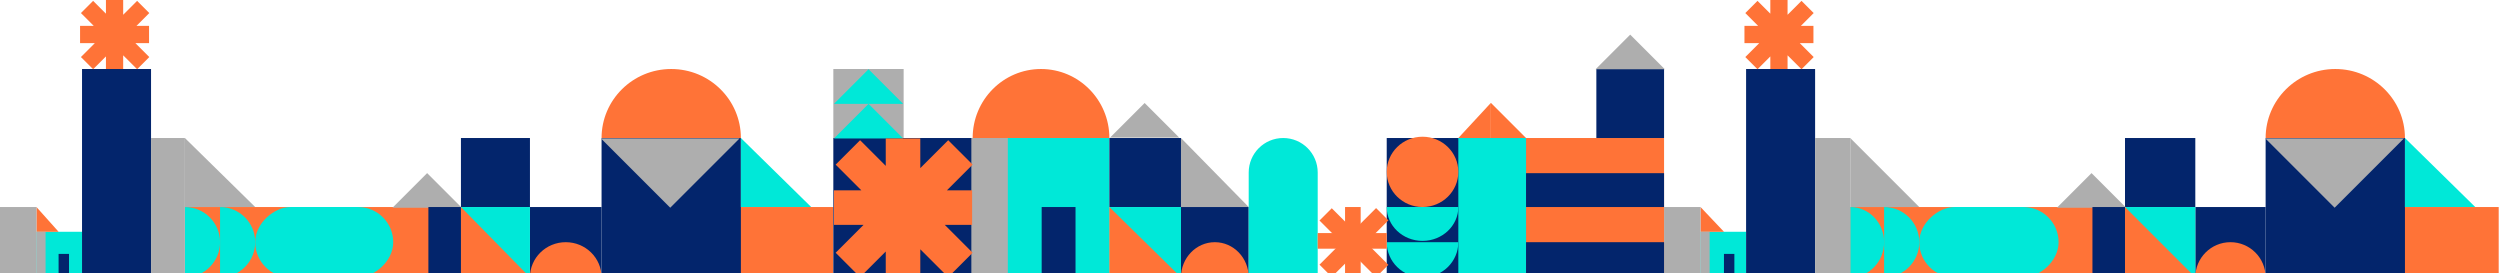 <svg width="1920" height="210" viewBox="0 0 1920 210" fill="none" xmlns="http://www.w3.org/2000/svg">
<rect x="0" y="0" width="1920" height="210" fill="#808080" stroke="none"/>
<g clip-path="url(#clip0_895_4356)">
<rect width="1920" height="210" fill="white"/>
<rect x="28" y="178" width="35" height="35" fill="#00E8D8"/>
<rect x="1306" y="178" width="35" height="35" fill="#00E8D8"/>
<rect x="142" y="159" width="212" height="54" fill="#FF7337"/>
<rect x="1421" y="159" width="211" height="54" fill="#FF7337"/>
<rect x="407" y="159" width="55" height="54" fill="#03256C"/>
<rect x="1686" y="159" width="54" height="54" fill="#03256C"/>
<rect x="566" y="159" width="74" height="54" fill="#FF7337"/>
<rect x="1844" y="159" width="75" height="54" fill="#FF7337"/>
<rect x="462" y="106" width="107" height="107" fill="#03256C"/>
<rect x="1740" y="106" width="107" height="107" fill="#03256C"/>
<rect x="63" y="53" width="53" height="160" fill="#03256C"/>
<rect x="1341" y="53" width="53" height="160" fill="#03256C"/>
<rect x="354" y="106" width="53" height="53" fill="#03256C"/>
<rect x="1632" y="106" width="54" height="53" fill="#03256C"/>
<rect x="354" y="159" width="53" height="54" fill="#00E8D8"/>
<rect x="1632" y="159" width="54" height="54" fill="#00E8D8"/>
<path d="M169 186C169 171.088 156.912 159 142 159L142 213C156.912 213 169 200.912 169 186Z" fill="#00E8D8"/>
<path d="M1447 186C1447 171.088 1435.36 159 1421 159L1421 213C1435.36 213 1447 200.912 1447 186Z" fill="#00E8D8"/>
<path d="M515.5 53C485.953 53 462 76.729 462 106L569 106C569 76.729 545.047 53 515.5 53Z" fill="#FF7337"/>
<path d="M1793.5 53C1763.95 53 1740 76.729 1740 106L1847 106C1847 76.729 1823.05 53 1793.5 53Z" fill="#FF7337"/>
<path d="M196 186C196 171.088 183.912 159 169 159L169 213C183.912 213 196 200.912 196 186Z" fill="#00E8D8"/>
<path d="M1474 186C1474 171.088 1461.91 159 1447 159L1447 213C1461.91 213 1474 200.912 1474 186Z" fill="#00E8D8"/>
<path d="M434.5 186C419.312 186 407 198.088 407 213L462 213C462 198.088 449.688 186 434.5 186Z" fill="#FF7337"/>
<path d="M1713 186C1698.09 186 1686 198.088 1686 213L1740 213C1740 198.088 1727.91 186 1713 186Z" fill="#FF7337"/>
<path d="M354 213L354 159L407 213L354 213Z" fill="#FF7337"/>
<path d="M1632 213L1632 159L1686 213L1632 213Z" fill="#FF7337"/>
<path d="M142 159L142 106L196 159L142 159Z" fill="#AEAEAE"/>
<path d="M1421 159L1421 106L1474 159L1421 159Z" fill="#AEAEAE"/>
<path d="M569 159L569 106L623 159L569 159Z" fill="#00E8D8"/>
<path d="M1847 159L1847 106L1901 159L1847 159Z" fill="#00E8D8"/>
<path fill-rule="evenodd" clip-rule="evenodd" d="M461.483 106.271L514.744 159.531L568.004 106.271L514.744 106.271L461.483 106.271Z" fill="#AEAEAE"/>
<path fill-rule="evenodd" clip-rule="evenodd" d="M1739.73 106.271L1792.99 159.531L1846.25 106.271L1792.99 106.271L1739.73 106.271Z" fill="#AEAEAE"/>
<path fill-rule="evenodd" clip-rule="evenodd" d="M328.042 132.942L328.042 132.942V132.943L354.63 159.531L328.042 159.531H328.042L301.453 159.531L328.042 132.943V132.942L328.042 132.942Z" fill="#AEAEAE"/>
<path fill-rule="evenodd" clip-rule="evenodd" d="M1606.29 132.942L1606.29 132.942V132.943L1632.88 159.531L1606.29 159.531H1606.29L1579.7 159.531L1606.29 132.943V132.942L1606.29 132.942Z" fill="#AEAEAE"/>
<path d="M28 178L28 159L45 178L28 178Z" fill="#FF7337"/>
<path d="M1306 178L1306 159L1324 178L1306 178Z" fill="#FF7337"/>
<rect x="196" y="213" width="54" height="106" rx="27" transform="rotate(-90 196 213)" fill="#00E8D8"/>
<rect x="1474" y="213" width="54" height="107" rx="27" transform="rotate(-90 1474 213)" fill="#00E8D8"/>
<rect x="116" y="106" width="26" height="107" fill="#AEAEAE"/>
<rect x="1394" y="106" width="27" height="107" fill="#AEAEAE"/>
<rect x="28" y="178" width="7" height="35" fill="#AEAEAE"/>
<rect x="1306" y="178" width="7" height="35" fill="#AEAEAE"/>
<rect y="159" width="28" height="54" fill="#AEAEAE"/>
<rect x="1278" y="159" width="28" height="54" fill="#AEAEAE"/>
<path fill-rule="evenodd" clip-rule="evenodd" d="M94.603 0H81.358V10.503L71.514 0.659L62.148 10.024L71.991 19.867H61.488V33.112H72.845L62.146 43.812L71.512 53.177L81.358 43.331V52.98H94.603V42.479L105.3 53.177L114.666 43.811L103.967 33.112H114.468V19.867H104.821L114.664 10.025L105.298 0.659L94.603 11.355V0Z" fill="#FF7337"/>
<path fill-rule="evenodd" clip-rule="evenodd" d="M1372.85 0H1359.61V10.503L1349.76 0.659L1340.4 10.024L1350.24 19.867H1339.74V33.112H1351.1L1340.4 43.812L1349.76 53.177L1359.61 43.331V52.98H1372.85V42.479L1383.55 53.177L1392.92 43.811L1382.22 33.112H1392.72V19.867H1383.07L1392.91 10.025L1383.55 0.659L1372.85 11.355V0Z" fill="#FF7337"/>
<rect x="329" y="159" width="25" height="54" fill="#03256C"/>
<rect x="1607" y="159" width="25" height="54" fill="#03256C"/>
<rect x="45" y="195" width="8" height="18" fill="#03256C"/>
<rect x="1324" y="195" width="8" height="18" fill="#03256C"/>
<rect x="640" y="53" width="54" height="53" fill="#AEAEAE"/>
<rect x="746" y="106" width="106" height="107" fill="#00E8D8"/>
<rect x="1172" y="213" width="107" height="106" transform="rotate(-90 1172 213)" fill="#FF7337"/>
<rect x="1065" y="106" width="107" height="107" fill="#03256C"/>
<rect x="640" y="106" width="107" height="107" fill="#03256C"/>
<rect x="907" y="159" width="52" height="54" fill="#03256C"/>
<rect x="1226" y="53" width="52" height="53" fill="#03256C"/>
<rect x="852" y="106" width="55" height="53" fill="#03256C"/>
<rect x="852" y="159" width="55" height="54" fill="#00E8D8"/>
<rect x="1120" y="106" width="52" height="107" fill="#00E8D8"/>
<ellipse cx="1092.5" cy="132" rx="27.5" ry="27" fill="#FF7337"/>
<path d="M1092.5 185C1107.69 185 1120 173.359 1120 159L1065 159C1065 173.359 1077.31 185 1092.5 185Z" fill="#00E8D8"/>
<path d="M799.5 53C770.505 53 747 76.729 747 106L852 106C852 76.729 828.495 53 799.5 53Z" fill="#FF7337"/>
<path d="M1092.5 213C1107.69 213 1120 200.912 1120 186L1065 186C1065 200.912 1077.31 213 1092.5 213Z" fill="#00E8D8"/>
<path d="M933 186C918.641 186 907 198.088 907 213L959 213C959 198.088 947.359 186 933 186Z" fill="#FF7337"/>
<path d="M852 213L852 159L907 213L852 213Z" fill="#FF7337"/>
<path d="M907 159L907 106L959 159L907 159Z" fill="#AEAEAE"/>
<path d="M1145 106L1145 79L1120 106L1145 106Z" fill="#FF7337"/>
<path fill-rule="evenodd" clip-rule="evenodd" d="M1251.99 26.589L1251.99 26.589V26.589L1278.58 53.178L1251.99 53.178H1251.99L1225.41 53.178L1251.99 26.589V26.589L1251.99 26.589Z" fill="#AEAEAE"/>
<path fill-rule="evenodd" clip-rule="evenodd" d="M879.089 79.102L879.089 79.102V79.102L905.677 105.69L879.089 105.69H879.089L852.5 105.69L879.089 79.102V79.102L879.089 79.102Z" fill="#AEAEAE"/>
<path d="M1145 106L1145 79L1172 106L1145 106Z" fill="#FF7337"/>
<path d="M1181 166L1181 159L1192 166L1181 166Z" fill="#FF7337"/>
<path fill-rule="evenodd" clip-rule="evenodd" d="M667.046 53.177L667.046 53.177V53.177L693.634 79.765L667.046 79.765H667.046L640.457 79.765L667.046 53.177V53.177L667.046 53.177Z" fill="#00E8D8"/>
<path fill-rule="evenodd" clip-rule="evenodd" d="M667.046 79.766L667.046 79.766V79.766L693.634 106.354L667.046 106.354H667.046L640.457 106.354L667.046 79.766V79.766L667.046 79.766Z" fill="#00E8D8"/>
<path d="M959 132.5C959 117.864 970.864 106 985.5 106V106C1000.14 106 1012 117.864 1012 132.5V213H959V132.5Z" fill="#00E8D8"/>
<rect x="746" y="106" width="28" height="107" fill="#AEAEAE"/>
<rect x="1172" y="213" width="27" height="106" transform="rotate(-90 1172 213)" fill="#03256C"/>
<rect x="1033" y="159" width="12" height="54" fill="#FF7337"/>
<rect x="1065" y="179" width="12" height="53" transform="rotate(90 1065 179)" fill="#FF7337"/>
<rect x="1066.27" y="203.403" width="13.344" height="61.481" transform="rotate(135 1066.27 203.403)" fill="#FF7337"/>
<path fill-rule="evenodd" clip-rule="evenodd" d="M706.788 106.354H680.257V127.393L660.538 107.675L641.778 126.435L661.494 146.152H640.457V172.683H663.21L641.779 194.115L660.539 212.875L680.257 193.157V212.48H706.788V191.446L728.218 212.875L746.978 194.114L725.547 172.683H746.583V146.152H727.263L746.979 126.436L728.218 107.675L706.788 129.105V106.354Z" fill="#FF7337"/>
<rect x="1022.8" y="212.709" width="13.344" height="61.481" transform="rotate(-135 1022.8 212.709)" fill="#FF7337"/>
<rect x="800" y="159" width="26" height="54" fill="#03256C"/>
<rect x="1172" y="159" width="26" height="106" transform="rotate(-90 1172 159)" fill="#03256C"/>
</g>
<defs>
<clipPath id="clip0_895_4356">
<rect width="1920" height="210" fill="white"/>
</clipPath>
</defs>
</svg>
